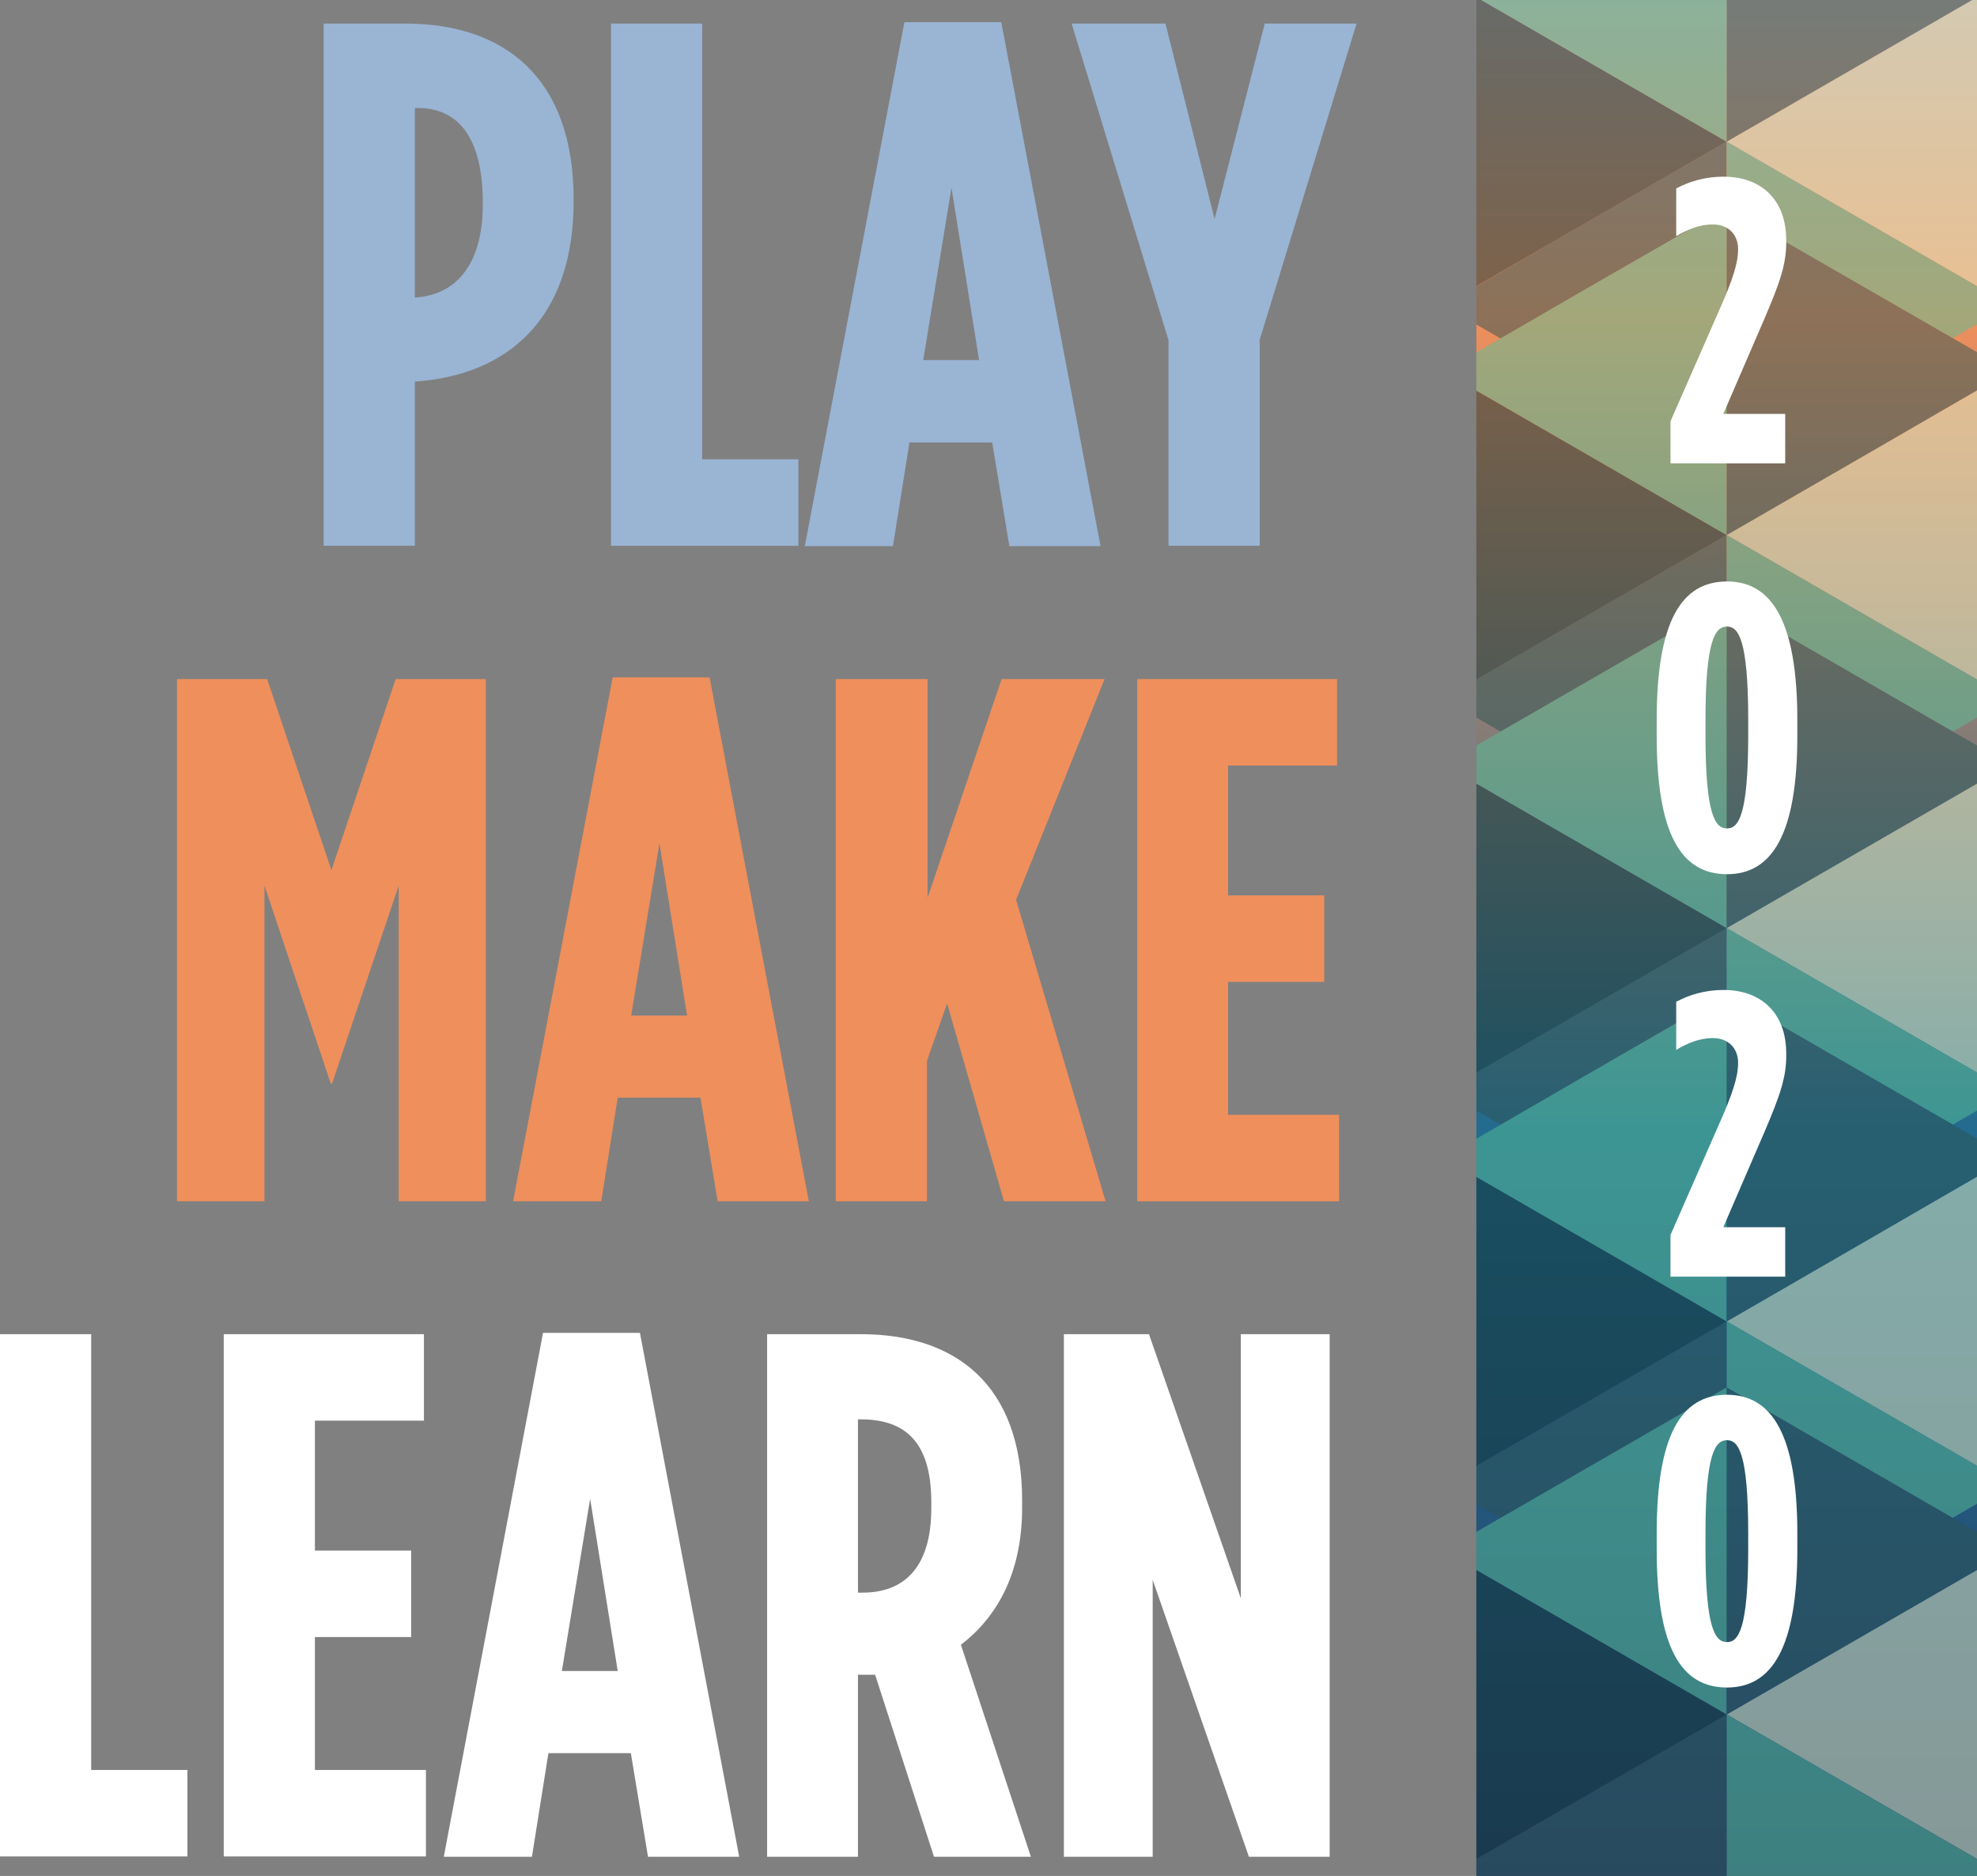 <?xml version="1.0" encoding="utf-8"?>
<!-- Generator: Adobe Illustrator 24.0.1, SVG Export Plug-In . SVG Version: 6.00 Build 0)  -->
<svg version="1.1" id="Layer_1" xmlns="http://www.w3.org/2000/svg" xmlns:xlink="http://www.w3.org/1999/xlink" x="0px" y="0px"
	 viewBox="0 0 587.6 557.5" style="enable-background:new 0 0 587.6 557.5;" xml:space="preserve">
<rect x="0" y="0" width="587.6" height="557.5" fill="#808080" stroke="none"/>
<style type="text/css">
	.st0{fill:#9AB4D4;}
	.st1{fill:#EF8F5C;}
	.st2{fill:#FFFFFF;}
	.st3{clip-path:url(#SVGID_2_);fill:url(#SVGID_3_);}
	.st4{opacity:0.5;clip-path:url(#SVGID_2_);}
	.st5{fill:#2B5353;}
	.st6{fill:#E5EFC6;}
	.st7{fill:#103333;}
	.st8{fill:#58BF97;}
</style>
<g>
	<g>
		<g>
			<path class="st0" d="M96.2,7h24.2c29.5,0,50.1,16,50.1,52.3v0.4c0,35-19.5,51.7-47,53.7h-0.2v48.8H96.2V7z M123.5,88.4
				c11.3-0.7,20-8.9,20-27.7v-0.4c0-19.7-7.5-28.2-19.3-28.2h-0.9v56.3H123.5z"/>
			<path class="st0" d="M181.6,7h27.1v129.5h28.6v25.7h-55.7V7z"/>
			<path class="st0" d="M268.8,6.6h28.8l29.5,155.7H300l-5.1-30.8h-24.6l-4.9,30.8h-26.2L268.8,6.6z M291,107l-8.2-51.2l-8.4,51.2
				H291z"/>
			<path class="st0" d="M347.3,101.1L318.5,7h27.9L361,65.1L375.9,7h27.3l-28.8,94v61.2h-27.1V101.1z"/>
			<path class="st1" d="M52.6,201.8h26.8l19.1,56.8l19.1-56.8h26.8V357h-25.9v-93.8L98.7,322h-0.4l-19.7-58.8V357H52.6V201.8z"/>
			<path class="st1" d="M182.1,201.3h28.8L240.4,357h-27.1l-5.1-30.8h-24.6l-4.9,30.8h-26.2L182.1,201.3z M204.2,301.8l-8.2-51.2
				l-8.4,51.2H204.2z"/>
			<path class="st1" d="M248.6,201.8h27.1v65l22-65h30.6L302,267.4l26.6,89.6h-30.2l-16.9-58.8l-6,17.1V357h-27.1V201.8z"/>
			<path class="st1" d="M338,201.8h59.4v25.7H365v38.6h28.6v25.7H365v39.5h33V357H338V201.8z"/>
			<path class="st2" d="M0,396.5h27.1v129.5h28.6v25.7H0V396.5z"/>
			<path class="st2" d="M66.5,396.5H126v25.7H93.6v38.6h28.6v25.7H93.6v39.5h33v25.7H66.5V396.5z"/>
			<path class="st2" d="M161.4,396.1h28.8l29.5,155.7h-27.1l-5.1-30.8H163l-4.9,30.8h-26.2L161.4,396.1z M183.6,496.6l-8.2-51.2
				l-8.4,51.2H183.6z"/>
			<path class="st2" d="M228,396.5h27.9c27.7,0,47.9,14.6,47.9,49.5v2c0,20.2-8,33-18.2,40.8l20.8,63h-28.8l-17.5-54.1
				c-0.2,0-0.4,0-0.4,0H255v54.1H228V396.5z M256.4,473.3c11.8,0,20.4-6.9,20.4-25.1v-1.8c0-19.5-9.3-24.6-21.1-24.6H255v51.5H256.4
				z"/>
			<path class="st2" d="M316.2,396.5h25.3l27.3,78.5v-78.5h26.4v155.3h-24l-28.6-82.3v82.3h-26.4V396.5z"/>
		</g>
		<g>
			<defs>
				<rect id="SVGID_1_" x="438.8" width="148.8" height="557.5"/>
			</defs>
			<clipPath id="SVGID_2_">
				<use xlink:href="#SVGID_1_"  style="overflow:visible;"/>
			</clipPath>
			<linearGradient id="SVGID_3_" gradientUnits="userSpaceOnUse" x1="513.214" y1="-79.375" x2="513.214" y2="577.353">
				<stop  offset="0" style="stop-color:#9AB4D4"/>
				<stop  offset="0.265" style="stop-color:#EF8F5C"/>
				<stop  offset="0.631" style="stop-color:#236B8F"/>
				<stop  offset="1" style="stop-color:#253D66"/>
			</linearGradient>
			<rect x="438.8" class="st3" width="148.8" height="557.5"/>
			<g class="st4">
				<g>
					<g>
						<polygon class="st5" points="429,90.8 513.2,139.3 513.2,42.1 471.1,66.4 						"/>
					</g>
					<g>
						<polygon class="st6" points="513.2,42.1 597.4,90.7 597.4,-6.5 555.3,17.8 						"/>
					</g>
					<g>
						<polygon class="st7" points="513.2,42.1 429,90.7 429,-6.5 471.1,17.8 						"/>
					</g>
					<polygon class="st8" points="513.2,139.3 555.3,115 597.4,90.7 513.2,42.1 					"/>
					<g>
						<polygon class="st8" points="429,-6.5 513.2,42.1 513.2,-55.1 471.1,-30.8 						"/>
					</g>
					<polygon class="st5" points="513.2,42.1 555.3,17.8 597.4,-6.5 513.2,-55.1 					"/>
				</g>
				<g>
					<g>
						<polygon class="st5" points="429,207.6 513.2,256.2 513.2,159 471.1,183.3 						"/>
					</g>
					<g>
						<polygon class="st6" points="513.2,159 597.4,207.6 597.4,110.4 555.3,134.7 						"/>
					</g>
					<g>
						<polygon class="st7" points="513.2,159 429,207.6 429,110.4 471.1,134.7 						"/>
					</g>
					<polygon class="st8" points="513.2,256.2 555.3,231.9 597.4,207.6 513.2,159 					"/>
					<g>
						<polygon class="st8" points="429,110.4 513.2,159 513.2,61.8 471.1,86 						"/>
					</g>
					<polygon class="st5" points="513.2,159 555.3,134.7 597.4,110.3 513.2,61.8 					"/>
				</g>
				<g>
					<g>
						<polygon class="st5" points="429,324.4 513.2,373 513.2,275.8 471.1,300.1 						"/>
					</g>
					<g>
						<polygon class="st6" points="513.2,275.8 597.4,324.4 597.4,227.2 555.3,251.5 						"/>
					</g>
					<g>
						<polygon class="st7" points="513.2,275.8 429,324.4 429,227.2 471.1,251.5 						"/>
					</g>
					<polygon class="st8" points="513.2,373 555.3,348.7 597.4,324.4 513.2,275.8 					"/>
					<g>
						<polygon class="st8" points="429,227.2 513.2,275.8 513.2,178.6 471.1,202.9 						"/>
					</g>
					<polygon class="st5" points="513.2,275.8 555.3,251.5 597.4,227.2 513.2,178.6 					"/>
				</g>
				<g>
					<g>
						<polygon class="st5" points="429,441.3 513.2,489.9 513.2,392.7 471.1,416.9 						"/>
					</g>
					<g>
						<polygon class="st6" points="513.2,392.7 597.4,441.3 597.4,344 555.3,368.3 						"/>
					</g>
					<g>
						<polygon class="st7" points="513.2,392.7 429,441.3 429,344 471.1,368.3 						"/>
					</g>
					<polygon class="st8" points="513.2,489.9 555.3,465.6 597.4,441.2 513.2,392.7 					"/>
					<g>
						<polygon class="st8" points="429,344.1 513.2,392.7 513.2,295.4 471.1,319.7 						"/>
					</g>
					<polygon class="st5" points="513.2,392.7 555.3,368.4 597.4,344 513.2,295.4 					"/>
				</g>
				<g>
					<g>
						<polygon class="st5" points="429,558.1 513.2,606.7 513.2,509.5 471.1,533.8 						"/>
					</g>
					<g>
						<polygon class="st6" points="513.2,509.5 597.4,558.1 597.4,460.9 555.3,485.2 						"/>
					</g>
					<g>
						<polygon class="st7" points="513.2,509.5 429,558.1 429,460.9 471.1,485.2 						"/>
					</g>
					<polygon class="st8" points="513.2,606.7 555.3,582.4 597.4,558.1 513.2,509.5 					"/>
					<g>
						<polygon class="st8" points="429,460.9 513.2,509.5 513.2,412.3 471.1,436.6 						"/>
					</g>
					<polygon class="st5" points="513.2,509.5 555.3,485.2 597.4,460.9 513.2,412.3 					"/>
				</g>
			</g>
		</g>
		<g>
			<path class="st2" d="M496.5,125.2l14.3-32.6c4.4-9.8,5.8-14.7,5.8-18.5c0-4.4-2.9-7.4-7.5-7.4c-4.1,0-7.7,1.6-10.9,3.5V56
				c4-2.1,8.6-3.5,14.1-3.5c10.8,0,18.6,6.5,18.6,18.9v0.6c0,6.4-1.7,11.6-6.6,23l-12.1,28h18.4v14.7h-34.1V125.2z"/>
			<path class="st2" d="M492.4,218.6V214c0-29.3,7.3-41.2,20.9-41.2c13.4,0,20.9,12,20.9,41.2v4.6c0,29.3-7.5,41.2-20.9,41.2
				C499.6,259.8,492.4,247.8,492.4,218.6z M519.6,218.4v-4.4c0-23.9-2.9-27.8-6.3-27.8c-3.5,0-6.4,3.9-6.4,27.8v4.4
				c0,23.9,2.9,27.8,6.4,27.8C516.7,246.2,519.6,242.4,519.6,218.4z"/>
			<path class="st2" d="M496.5,367l14.3-32.6c4.4-9.8,5.8-14.7,5.8-18.5c0-4.4-2.9-7.4-7.5-7.4c-4.1,0-7.7,1.6-10.9,3.5v-14.3
				c4-2.1,8.6-3.5,14.1-3.5c10.8,0,18.6,6.5,18.6,18.9v0.6c0,6.4-1.7,11.6-6.6,23l-12.1,28h18.4v14.7h-34.1V367z"/>
			<path class="st2" d="M492.4,460.3v-4.6c0-29.3,7.3-41.2,20.9-41.2c13.4,0,20.9,12,20.9,41.2v4.6c0,29.3-7.5,41.2-20.9,41.2
				C499.6,501.5,492.4,489.6,492.4,460.3z M519.6,460.2v-4.4c0-23.9-2.9-27.8-6.3-27.8c-3.5,0-6.4,3.9-6.4,27.8v4.4
				c0,23.9,2.9,27.8,6.4,27.8C516.7,488,519.6,484.1,519.6,460.2z"/>
		</g>
	</g>
</g>
</svg>
